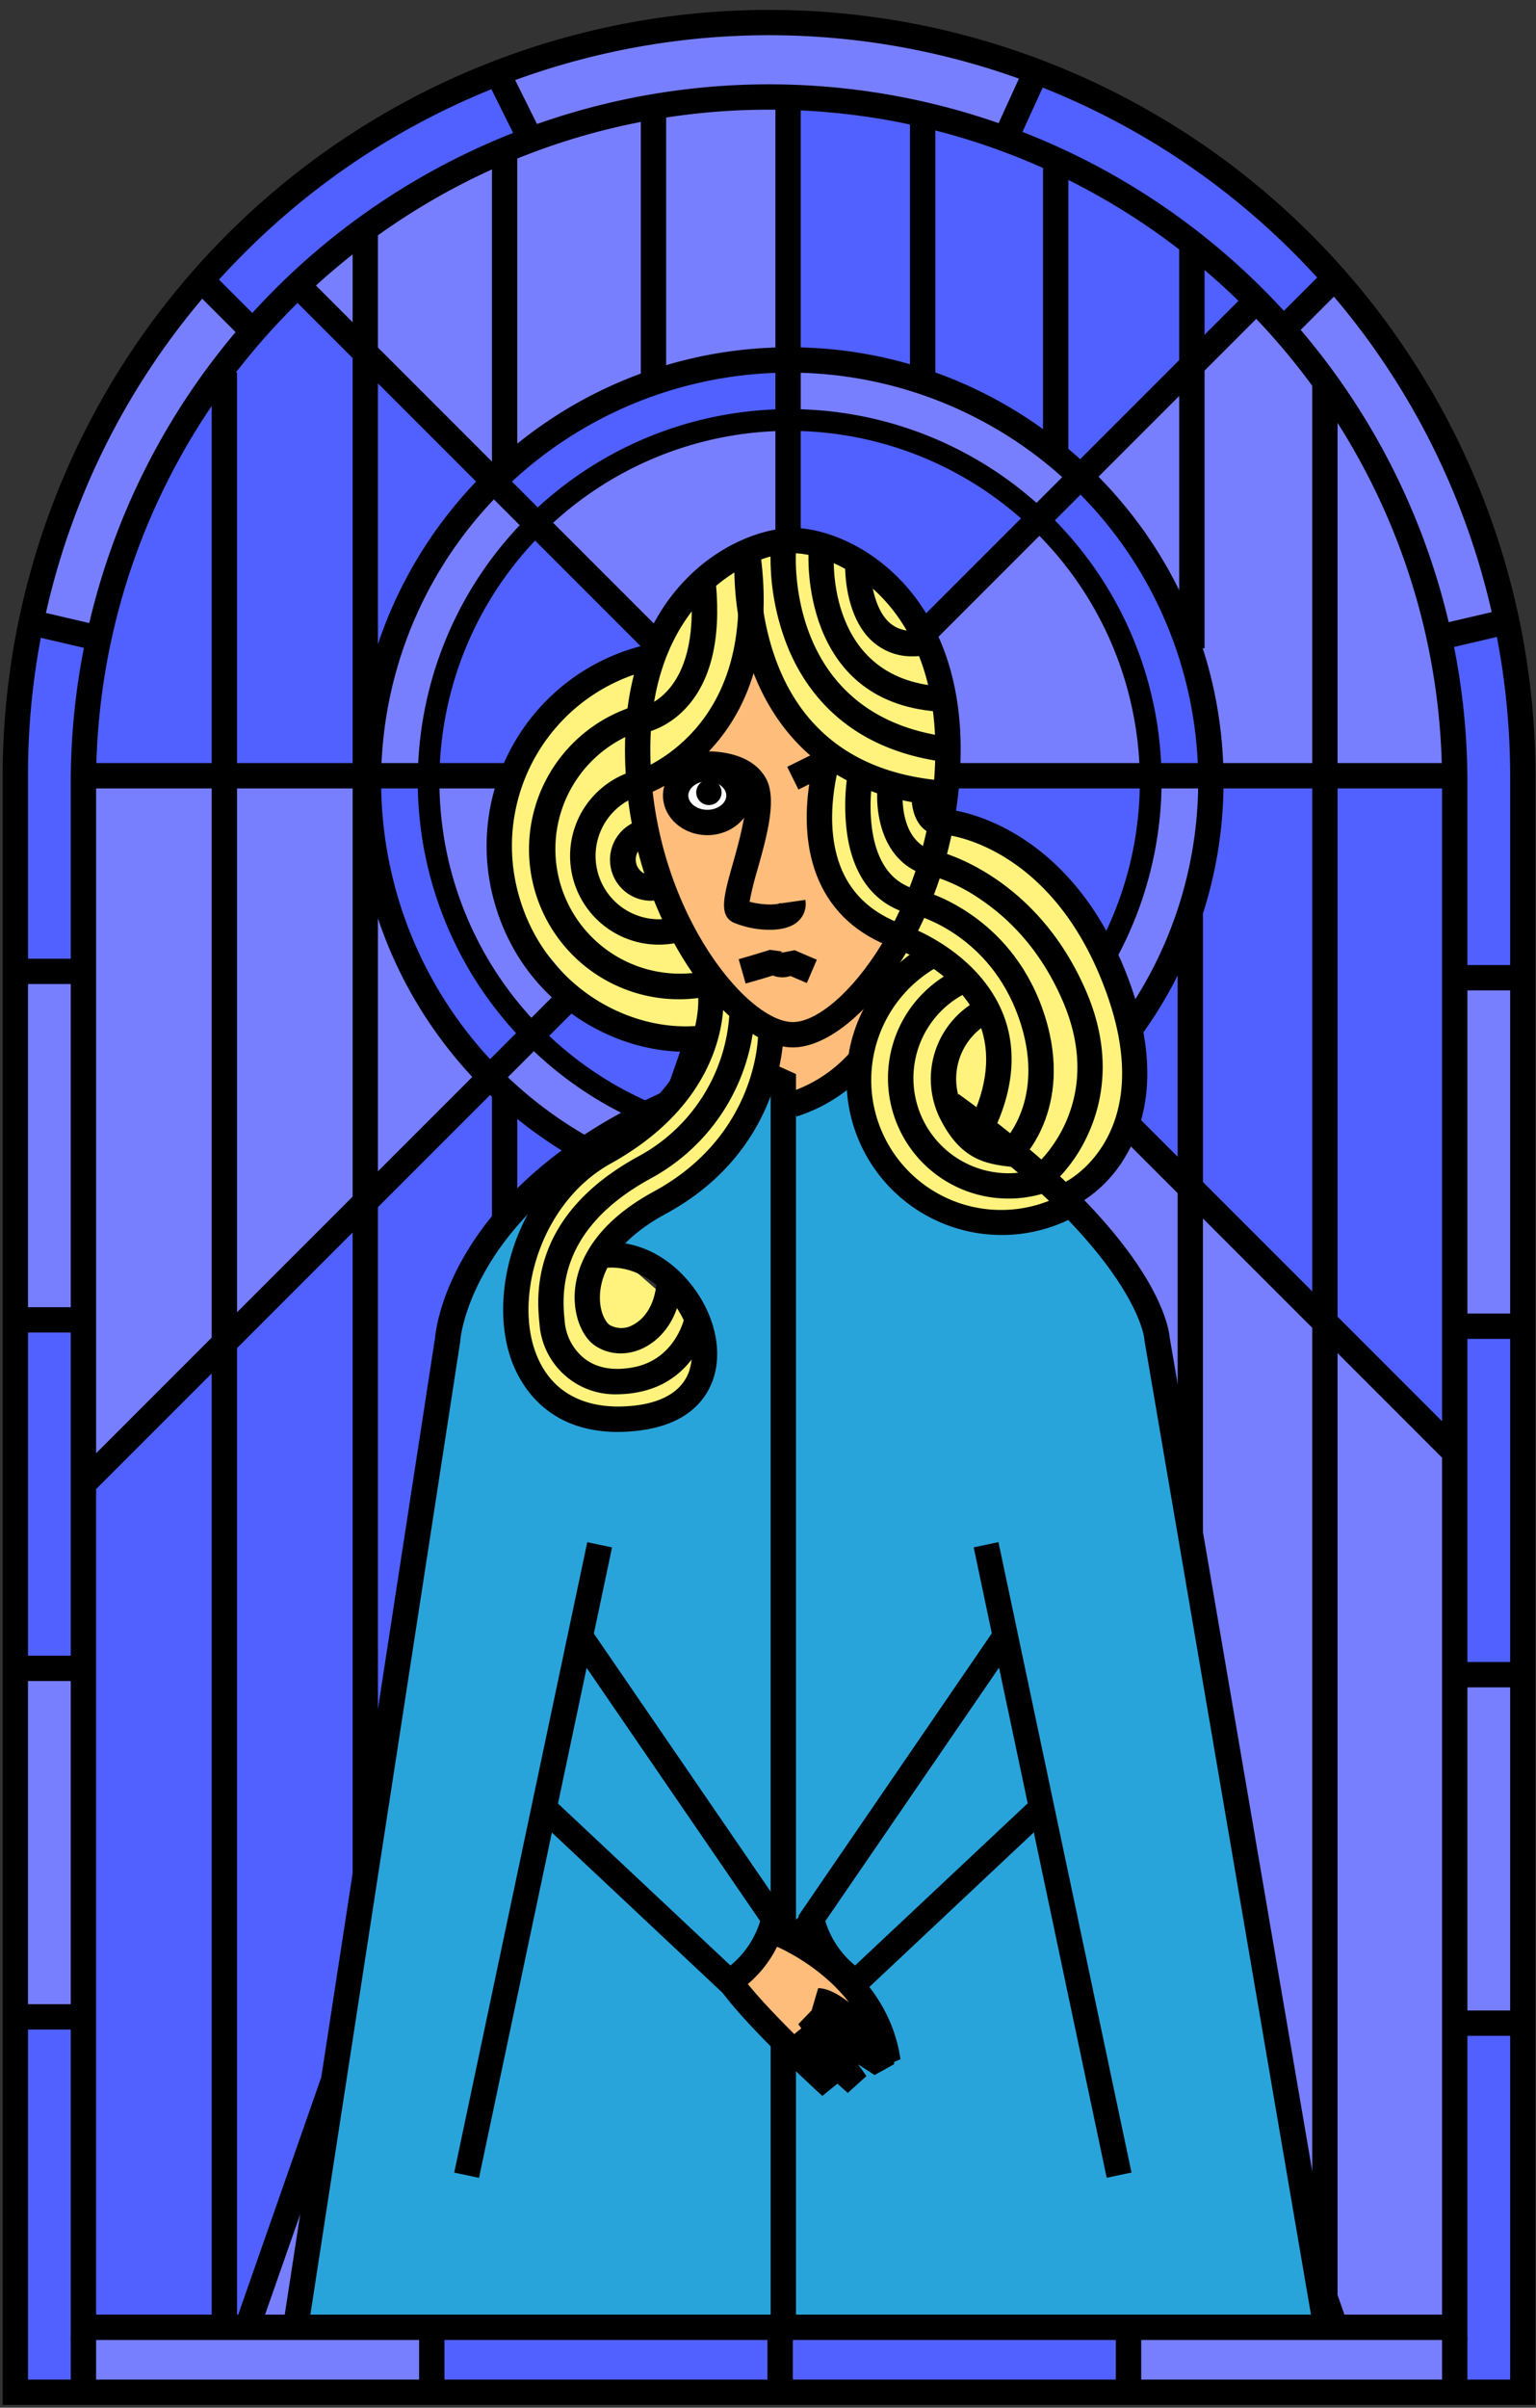 <svg id="Layer_1" data-name="Layer 1" xmlns="http://www.w3.org/2000/svg" viewBox="0 0 485 760">
  <rect x="0" y="0" width="485" height="760" fill="#333333" stroke="none"/>
  <defs>
    <style>
      .cls-1 {
        fill: #ffe300;
      }

      .cls-2 {
        fill: #ffcb00;
      }

      .cls-3 {
        fill: #787fff;
      }

      .cls-4 {
        fill: #5061ff;
      }

      .cls-5 {
        fill: #ffbd7b;
      }

      .cls-6 {
        fill: #fff;
      }

      .cls-7 {
        fill: #29a4db;
      }

      .cls-8 {
        fill: #fff37d;
      }
    </style>
  </defs>
  <title>Echtgenotes</title>
  <polyline class="cls-1" points="450.09 424.56 479.94 440.6 479.05 462.87 450.98 451.29 450.09 424.56"/>
  <polygon class="cls-2" points="480.84 212.62 450.55 252.72 453.46 424.51 480.85 436.96 480.84 212.62"/>
  <polyline class="cls-3" points="341.35 342.06 457.19 454.13 459.25 732.56 420.44 732.56 297.91 370.67 341.35 342.06"/>
  <path class="cls-3" d="M384.34,245.62h73s1-98-62-148l-53,51S385.34,199.62,384.34,245.62Z"/>
  <path class="cls-3" d="M247.34,111.62s-53,4-91,39l-61-61s28-30,74-46,79-12,79-12Z"/>
  <path class="cls-3" d="M27.34,246.62l86-1s2,55,40,93l-125,127Z"/>
  <polygon class="cls-3" points="78.34 733.62 169.34 735.62 192.34 513.62 152.34 517.62 78.34 733.62"/>
  <path class="cls-3" d="M247.34,111.62s76,8,95,37l-14,15s-38-33-78-30Z"/>
  <path class="cls-3" d="M364.34,244.62l17-1s7,47-37,96l-14-8S361.34,287.62,364.34,244.62Z"/>
  <polygon class="cls-3" points="169.34 326.62 201.34 350.62 188.34 362.62 153.34 338.62 169.34 326.62"/>
  <path class="cls-3" d="M156.34,150.62l14,14s-33,28-34,80h-19S123.34,172.62,156.34,150.62Z"/>
  <path class="cls-4" d="M385,242.67h72.07V458.05L344.34,339.62S385.74,300.72,385,242.67Z"/>
  <path class="cls-4" d="M301.34,246.62c-.77-.65,61-1,61-1s2,36-13,52C349.34,297.62,320.34,262.62,301.34,246.62Z"/>
  <path class="cls-4" d="M250.34,133.62l-2,43,35,28,45-41S288.34,128.62,250.34,133.62Z"/>
  <path class="cls-4" d="M168.1,165.88l37.24,35.74-25,44-44-1S130.12,204.32,168.1,165.88Z"/>
  <path class="cls-4" d="M156.34,150.62l14,14s35-36,80-31l-3-22S175.34,119.62,156.34,150.62Z"/>
  <path class="cls-4" d="M136.34,244.62s-7,44,33,82l-15.7,14.76s-38.3-34.76-36.3-96.76Z"/>
  <path class="cls-4" d="M152.34,151.61s-36,40-38,91h-86s2-56,14-77,45-77,53-76Z"/>
  <path class="cls-4" d="M251.39,112.71s54.95,5.91,90.95,35.91l53-55s-60-60-143-63Z"/>
  <path class="cls-4" d="M331.34,166.62s33,41,31,79l19-2s-2.59-64.37-40.8-91.69Z"/>
  <path class="cls-3" d="M286.54,206.45l38.72-39.74s39.08,17.91,37.08,78.91l-61,1Z"/>
  <path class="cls-3" d="M206.34,200.62l-36-36s20.09-23.92,54-27.46,21.91-4.59,21.91-4.59l2.05,44.05s-15-2-17-1S206.34,200.62,206.34,200.62Z"/>
  <path class="cls-3" d="M177,245.68l-41.26,2s3.6,54.9,33.6,78.9l13-14Z"/>
  <polygon class="cls-4" points="182.34 312.62 169.34 326.62 207.34 351.62 216.34 331.62 182.34 312.62"/>
  <polygon class="cls-4" points="153.34 341.62 28.34 465.62 27.34 733.62 78.34 733.62 152.34 517.62 129.34 488.62 137.34 460.62 139.34 423.62 173.34 381.62 181.34 363.62 153.34 341.62"/>
  <polygon class="cls-4" points="326.22 465.8 420.34 732.62 330.34 735.62 332.34 506.62 326.22 465.8"/>
  <polygon class="cls-4" points="291.34 354.62 320.34 336.62 335.1 334.26 338.14 345.39 298.34 370.62 291.34 354.62"/>
  <polygon class="cls-3" points="290.34 351.62 313.34 339.62 299.34 334.62 290.34 351.62"/>
  <polygon class="cls-3" points="285.34 354.62 291.34 360.62 288.34 366.62 280.34 362.62 285.34 354.62"/>
  <polyline class="cls-4" points="301.34 246.62 298.34 259.62 323.99 267.21 339.34 267.62 301.34 246.62"/>
  <path d="M249.34,383.62c-75.54,0-137-61.46-137-137s61.46-137,137-137,137,61.45,137,137S324.88,383.62,249.34,383.62Zm0-266a129,129,0,1,0,129,129A129.15,129.15,0,0,0,249.34,117.62Z"/>
  <path d="M249.34,364A117.43,117.43,0,1,1,366.77,246.62,117.56,117.56,0,0,1,249.34,364Zm0-228A110.58,110.58,0,1,0,359.91,246.62,110.7,110.7,0,0,0,249.34,136Z"/>
  <rect x="244.84" y="28.62" width="8" height="217.5"/>
  <rect x="167.89" y="58.42" width="8" height="219" transform="translate(-68.39 170.73) rotate(-45)"/>
  <rect x="26.34" y="240.87" width="223.75" height="8"/>
  <rect x="-19.99" y="352.94" width="315.52" height="8" transform="translate(-212.06 201.99) rotate(-45)"/>
  <rect x="215.43" y="166.67" width="211.22" height="8" transform="translate(-26.66 276.97) rotate(-45)"/>
  <rect x="245.59" y="240.87" width="212.75" height="8"/>
  <rect x="349.1" y="201.15" width="8.13" height="302.08" transform="translate(-145.6 352.88) rotate(-45)"/>
  <rect x="331.85" y="229.54" width="8" height="519.94" transform="translate(-142.83 138.4) rotate(-19.29)"/>
  <rect x="-96.12" y="485.51" width="519.94" height="8" transform="translate(-352.31 482.46) rotate(-70.71)"/>
  <rect x="286.84" y="353.62" width="8" height="382"/>
  <rect x="287.34" y="36.62" width="8" height="84"/>
  <rect x="329.34" y="350.62" width="8" height="385"/>
  <rect x="329.34" y="51.62" width="8" height="92"/>
  <rect x="371.84" y="288.62" width="8" height="447"/>
  <rect x="372.34" y="74.62" width="8" height="130"/>
  <rect x="414.34" y="117.62" width="8" height="618"/>
  <rect x="66.84" y="117.62" width="8" height="618"/>
  <rect x="111.34" y="72.62" width="8" height="663"/>
  <rect x="155.34" y="44.62" width="8" height="103"/>
  <rect x="155.34" y="345.62" width="8" height="103"/>
  <rect x="202.34" y="30.62" width="8" height="88"/>
  <path class="cls-5" d="M253.83,347l17.51-11.34,5-23-13,9s-15,4-16,4-4,9-4,9l4,7Z"/>
  <polygon class="cls-5" points="260.49 323.28 283.34 298.62 266.34 284.62 258.34 248.62 259.34 236.62 238.34 206.62 221.34 233.62 201.34 249.62 213.34 293.62 242.34 323.62 260.49 323.28"/>
  <ellipse class="cls-6" cx="224.34" cy="251.12" rx="8" ry="6.5"/>
  <polygon class="cls-7" points="339.34 383.62 363.34 411.62 418.34 735.62 94.34 730.62 141.34 422.62 165.34 379.62 169.34 386.62 162.34 419.62 173.34 441.62 203.34 448.62 223.34 436.62 219.34 411.62 201.34 396.62 190.34 394.62 208.34 381.62 234.34 359.62 239.34 341.62 248.34 344.62 258.81 345.3 268.51 338.97 273.34 348.62 283.34 372.62 306.34 384.62 339.34 383.62"/>
  <polygon class="cls-5" points="243.34 609.62 269.34 627.62 274.34 639.62 252.34 650.62 230.34 627.62 243.34 609.62"/>
  <polygon class="cls-8" points="283.34 298.62 263.34 280.62 258.27 255.78 262.34 239.62 246.24 221.07 237.34 201.62 225.87 227.09 201.34 249.62 211.06 282.63 234.34 320.62 244.85 328.44 229.57 362.69 192.34 390.62 196.71 397.87 221.71 419.62 218.93 439.98 191.62 448.78 167.34 433.62 164.34 394.62 193.34 359.62 219.34 338.62 222.34 327.62 188.34 319.62 161.34 287.62 157.34 257.62 171.34 228.62 203.34 206.62 223.34 181.62 246.34 169.62 265.34 173.62 293.34 201.62 299.34 239.62 298.34 259.62 335.34 278.62 356.34 317.62 358.34 355.62 331.39 382.59 299.46 382.59 276.34 362.62 271.23 328.91 283.34 298.62"/>
  <path d="M97.29,735.22,89.39,734l48-311.86c.32-3.7,5.43-47.22,71.32-77.18l3.32,7.29c-18.15,8.25-42.8,23-57.21,46.22-8.57,13.84-9.45,24.32-9.46,24.42l0,.32Z"/>
  <path d="M414.4,733.29,361.35,423v-.27c0-.21-2.45-27.14-63.34-70.9l4.67-6.49c61.87,44.46,66.33,73.15,66.64,76.76l53,309.81Z"/>
  <rect x="66.65" y="583.12" width="203.38" height="8" transform="translate(-440.89 630.56) rotate(-78.08)"/>
  <path d="M229.92,630.71l-59.19-55.58,5.47-5.83,54.44,51.11a29.12,29.12,0,0,0,9.39-14l-60-87.53,6.6-4.53,61.91,90.33-.26,1.59a36.79,36.79,0,0,1-15.73,22.67Z"/>
  <rect x="328.34" y="485.42" width="8" height="203.38" transform="translate(-114.08 81.29) rotate(-11.92)"/>
  <path d="M270.76,630.71l-2.64-1.77a36.79,36.79,0,0,1-15.73-22.67l-.26-1.59L314,514.35l6.6,4.53-60,87.53a29.22,29.22,0,0,0,9.4,14l54.43-51.12,5.48,5.83Z"/>
  <path d="M259.65,661.58c-.91-.83-22.39-20.4-31.51-32.56l6.4-4.8c3.86,5.15,10.3,11.92,16.26,17.85l2.22-1.82-.94-1.31,4.2-4.37,2.06-7c2.89,0,6.32,1.84,9.74,4.49-9.38-12.11-23-17.7-23.23-17.78l3-7.43c1.31.53,32.19,13.21,36.47,43.15l-2,.86a5.53,5.53,0,0,1,0,.71L276.15,655l-5.22-3.41,2.66,3.73-5.91,5.32-3.26-2.91Z"/>
  <rect x="250.51" y="605.62" width="5.66" height="8" transform="translate(-356.86 357.69) rotate(-45)"/>
  <path d="M250.34,330.62c-20.93,0-53-42.12-53-94,0-28.74,10.91-45.56,20.06-54.6,11.51-11.37,24.94-15.4,32.94-15.4s21.43,4,32.94,15.4c9.15,9,20.06,25.86,20.06,54.6C303.34,288.5,271.27,330.62,250.34,330.62Zm0-156c-14.1,0-45,15.61-45,62,0,48.82,30,86,45,86s45-37.18,45-86C295.34,190.23,264.44,174.62,250.34,174.62Z"/>
  <path d="M297.48,254.42c-20.55-1.58-36.71-9.11-48-22.38-20-23.43-17.58-56.11-17.47-57.49l8,.65-4-.32,4,.32c0,.3-2.23,30.83,15.61,51.69,9.89,11.57,24.2,18.14,42.52,19.55Z"/>
  <path d="M298.84,240.59c-30.85-3.86-44.33-22-50.21-36.6a75.84,75.84,0,0,1-5.28-30.66l8,.57-4-.28,4,.28c-.15,2.13-3,52.31,48.51,58.75Z"/>
  <path d="M296,224.6c-43.46-3.25-40.72-49.79-40.69-50.26l8,.55-4-.27,4,.27c-.11,1.59-2.18,39.08,33.31,41.74Z"/>
  <path d="M288.28,207.17a18.54,18.54,0,0,1-12.67-4.59c-9.07-8-8.77-23.58-8.75-24.24l8,.2c-.08,3.48.86,13.48,6.06,18.05,2.55,2.24,5.88,3,10.22,2.35l1.2,7.91A26.08,26.08,0,0,1,288.28,207.17Z"/>
  <path d="M284.05,299.84c-11.53-3.71-19.81-10.45-24.61-20-9.52-19-1.74-42.21-1.41-43.19l7.57,2.6-3.78-1.3,3.78,1.29c-.07.21-7,21.09,1,37.06,3.81,7.57,10.5,12.94,19.89,16Z"/>
  <path d="M287.33,288.49c-11.1-2.9-18-11.78-19.91-25.7a66.86,66.86,0,0,1,.32-19.15l7.87,1.45-3.93-.72,3.93.72c-.06.31-5.37,30.67,13.74,35.66Z"/>
  <path d="M293.37,276.5c-15.4-3.85-17.29-21.05-16.14-29.61l7.93,1.07-4-.53,4,.52c-.09.72-2.15,17.71,10.15,20.79Z"/>
  <path d="M295.56,263.54c-6.66-1.33-8-8.93-7.7-13.22l8,.51-4-.25,4,.23c-.11,2,.5,4.73,1.28,4.88Z"/>
  <path d="M202.65,251.28l-2.37-7.64,1.19,3.82-1.2-3.82c1.58-.5,38.65-12.92,32.13-66.13l7.94-1c2.11,17.2,1.08,41.57-15.84,59.94C214.28,247.58,203.12,251.13,202.65,251.28Z"/>
  <path d="M202.62,231.48l-1.05-7.93c.77-.12,19.75-3.46,16.48-38.68l8-.73c1.65,17.73-1.61,31.05-9.66,39.57C210.11,230.32,203.36,231.38,202.62,231.48Z"/>
  <path d="M208,298.18a28,28,0,0,1-5.66-55.42l1.64,7.83a20,20,0,0,0,8.16,39.16l1.63,7.83A28.27,28.27,0,0,1,208,298.18Z"/>
  <path d="M214.35,315.42A47.34,47.34,0,0,1,203.53,222l1.83,7.79a39.34,39.34,0,0,0,18,76.59l1.83,7.79A47.34,47.34,0,0,1,214.35,315.42Z"/>
  <path d="M216.58,332c-25.28,0-53.59-17.62-61.22-50.14a65.19,65.19,0,0,1,48.49-78.28l1.83,7.79A57.18,57.18,0,0,0,163.14,280c7.25,30.87,35.55,46.43,58.72,43.65l1,7.95A53.75,53.75,0,0,1,216.58,332Z"/>
  <path d="M195.14,452c-23.65,0-31.66-16.4-34.09-23.93-6.9-21.42,2.66-53.77,27.9-67.78,34.52-19.14,31.57-46,31.42-47.15l7.93-1.05c.19,1.35,4,33.29-35.47,55.2-21.48,11.92-30,40.3-24.16,58.33,4.37,13.56,15.81,20,32.2,18,8.59-1.07,14.32-4.63,16.53-10.28,2.64-6.74.19-16.27-6.08-23.71s-14.45-10.71-22.17-9.12l-1.62-7.83c10.64-2.2,21.81,2.21,29.9,11.79,8.24,9.76,11.15,22.24,7.42,31.79-2.33,6-8.22,13.46-23,15.3A56.85,56.85,0,0,1,195.14,452Z"/>
  <path d="M195,440.11A23.91,23.91,0,0,1,170.36,418c-.84-8.41-3.4-34,31.06-52.9a54.91,54.91,0,0,0,28.92-45.5h8a62.91,62.91,0,0,1-33.08,52.5c-29.81,16.36-27.73,37.24-26.94,45.1a16.72,16.72,0,0,0,6.31,11.7c3.84,2.91,8.89,3.84,15,2.76,14-2.46,16.66-16.19,16.76-16.78l7.88,1.41c-.14.81-3.71,19.8-23.24,23.25A35.11,35.11,0,0,1,195,440.11Z"/>
  <path d="M196,427.21a14.59,14.59,0,0,1-7.74-2.2c-4.29-2.68-7-9.21-6.81-16.24.22-7.25,3.77-21.13,25-32.67,32.37-17.57,32.9-48.2,32.91-49.49h8c0,1.48-.42,36.61-37.09,56.51-17.74,9.63-20.67,20.35-20.84,25.88-.17,5.37,2,8.57,3.05,9.21a7.36,7.36,0,0,0,7.55-.1c4.44-2.39,7.18-7.85,7.33-14.59l8,.18c-.22,9.66-4.53,17.68-11.53,21.45A16.49,16.49,0,0,1,196,427.21Z"/>
  <path d="M313.22,358.21l-7.17-3.54c5.79-11.74,6.88-22.37,3.23-31.6-6.19-15.7-24.16-22.64-24.35-22.71l2.81-7.49c.87.32,21.42,8.18,29,27.19C321.24,331.5,320.07,344.33,313.22,358.21Z"/>
  <path d="M322.68,365.81l-5.63-5.68c.53-.55,13.48-14.1,4.52-39.17-9.12-25.55-31.18-31.78-32.12-32l2.05-7.73c1.1.29,27,7.43,37.61,37.07C339.84,348.32,323.39,365.11,322.68,365.81Z"/>
  <path d="M332.42,373.64l-5.2-6.08c.9-.78,22-19.63,8.44-51.37-5.85-13.66-14.56-24.49-25.87-32.17a54.14,54.14,0,0,0-15.4-7.52l1.89-7.77c1.26.3,31.13,7.89,46.74,44.31,8.31,19.4,5.05,34.81.84,44.31A48.9,48.9,0,0,1,332.42,373.64Z"/>
  <path d="M340.13,380.19,336.55,373c1.16-.59,28.55-15.22,13-59.09-16.36-46.18-49.25-50.21-50.64-50.35l.8-8c1.6.15,39.25,4.45,57.38,55.64,5.13,14.49,9.05,35.51-1.45,53.36A41.56,41.56,0,0,1,340.13,380.19Z"/>
  <path d="M316.39,389.83a49,49,0,0,1-22.5-92.58l3.67,7.11a41,41,0,1,0,37.56,72.89l3.67,7.11A48.81,48.81,0,0,1,316.39,389.83Z"/>
  <path d="M318.52,378.33A38,38,0,0,1,301,306.54l3.67,7.11A30,30,0,1,0,332.2,367l3.67,7.11A37.72,37.72,0,0,1,318.52,378.33Z"/>
  <path d="M321.9,368.59l-1.38-.15c-8.59-.92-16.7-1.79-23.48-14.95a28.22,28.22,0,0,1,12.14-38l3.66,7.11a20.2,20.2,0,0,0-8.69,27.18c4.81,9.34,9.22,9.81,17.22,10.67l1.41.15Z"/>
  <polygon points="251.34 609.62 243.34 609.62 243.34 344.19 240.63 342.96 243.94 335.68 251.34 339.04 251.34 609.62"/>
  <rect x="243.34" y="643.62" width="8" height="88"/>
  <path d="M205.5,284.32A12.94,12.94,0,0,1,192.88,274a12.94,12.94,0,0,1,10-15.28l1.63,7.83a4.92,4.92,0,0,0,2,9.63l1.63,7.83A12.59,12.59,0,0,1,205.5,284.32Z"/>
  <path d="M251.52,352.44l-2.36-7.65A43.63,43.63,0,0,0,268,332.68l6.16,5.1A51.08,51.08,0,0,1,251.52,352.44Z"/>
  <path d="M223.34,263.62c-7.72,0-14-5.61-14-12.5s6.28-12.5,14-12.5,14,5.6,14,12.5S231.06,263.62,223.34,263.62Zm0-17c-3.25,0-6,2.06-6,4.5s2.75,4.5,6,4.5,6-2.06,6-4.5S226.59,246.62,223.34,246.62Z"/>
  <circle cx="223.84" cy="250.12" r="4"/>
  <rect x="249.72" y="238.98" width="11.91" height="8" transform="translate(-81.19 138.45) rotate(-26.3)"/>
  <path d="M243.05,293.49a29.92,29.92,0,0,1-11.5-2.3c-4.71-2.35-3-8.56-.07-18.86,2-7.16,5.37-19.15,3.36-22.77-2.93-5.28-14.12-4.64-17.81-4l-1.39-7.88a44.26,44.26,0,0,1,10.13-.43c7.78.6,13.34,3.51,16.07,8.42,3.61,6.5.28,18.36-2.66,28.82a100.05,100.05,0,0,0-2.5,10.13c3.37,1,8.76,1.24,9.93.27a.73.73,0,0,0-.19.29l7.88-1.13a7.47,7.47,0,0,1-3,7.34C249.12,292.94,246.11,293.49,243.05,293.49Z"/>
  <path d="M235.44,310.46l-2.2-7.69c.07,0,6.95-2,9.84-2.95l3.48.47a2.08,2.08,0,0,0,.6.22,1,1,0,0,0-.65.28l4.41-.85,7,3-3.16,7.35-5.16-2.21a8.13,8.13,0,0,1-5.57-.16C240.67,309,235.69,310.39,235.44,310.46Z"/>
  <rect class="cls-4" x="459.34" y="637.62" width="23" height="117"/>
  <rect class="cls-3" x="459.34" y="531.62" width="23" height="107"/>
  <rect class="cls-3" x="459.34" y="308.62" width="23" height="107"/>
  <rect class="cls-4" x="459.34" y="419.62" width="23" height="107"/>
  <rect class="cls-3" x="3.34" y="528.62" width="23" height="110"/>
  <rect class="cls-3" x="355.34" y="733.62" width="104" height="22"/>
  <rect class="cls-4" x="248.34" y="733.62" width="104" height="22"/>
  <rect class="cls-4" x="138.34" y="733.62" width="104" height="22"/>
  <rect class="cls-4" x="-39.66" y="686.62" width="114" height="22" transform="translate(714.96 680.28) rotate(90)"/>
  <rect class="cls-4" x="-39.66" y="462.62" width="114" height="22" transform="translate(490.96 456.28) rotate(90)"/>
  <rect class="cls-3" x="-38.66" y="352.62" width="114" height="22" transform="translate(381.96 345.28) rotate(90)"/>
  <rect class="cls-3" x="26.34" y="733.62" width="109" height="22"/>
  <polygon class="cls-4" points="459.34 308.62 482.34 308.62 479.34 212.62 472.34 195.62 456.34 200.62 460.34 256.62 459.34 308.62"/>
  <path class="cls-4" d="M9.34,195.62l21,8s-2.52,80.16-5.26,105.08l-23.74-.08Z"/>
  <polygon class="cls-3" points="61.34 86.62 78.95 105.67 50.34 146.62 30.34 203.62 9.34 195.62 21.34 155.62 42.34 116.62 61.34 86.62"/>
  <polygon class="cls-4" points="61.34 86.62 99.34 55.62 156.34 23.62 166.06 43.29 116.06 72.33 83.25 101.37 73.58 99.22 61.34 86.62"/>
  <polygon class="cls-3" points="156.34 23.62 208.34 8.62 273.34 10.62 326.34 22.62 319.05 44.86 256.18 30.44 203.11 34.48 169.34 43.62 156.34 23.62"/>
  <path class="cls-4" d="M317.34,41.62l9-19,67,39,30,29-16.26,14.74S371.34,57.62,317.34,41.62Z"/>
  <path class="cls-3" d="M423.34,90.62l-16,15,18.11,25.65s30.89,44.35,30.89,69.35l16-5-11-49Z"/>
  <path d="M484.84,759.12H.84v-514a242,242,0,0,1,242-242h0a242,242,0,0,1,242,242Zm-476-8h468v-506A234,234,0,0,0,77.38,79.65,232.47,232.47,0,0,0,8.84,245.12Z"/>
  <path d="M463.34,738.62h-441V247.12a220.49,220.49,0,0,1,220.5-220.5h0a220.49,220.49,0,0,1,220.5,220.5Zm-433-8h425V247.12c0-117.18-95.33-212.5-212.5-212.5s-212.5,95.32-212.5,212.5Z"/>
  <rect x="2.34" y="632.62" width="21" height="8"/>
  <rect x="2.34" y="522.62" width="21" height="8"/>
  <rect x="2.34" y="412.62" width="21" height="8"/>
  <rect x="2.34" y="302.62" width="21" height="8"/>
  <rect x="14.84" y="188.12" width="8" height="21" transform="translate(-178.85 171.73) rotate(-76.84)"/>
  <rect x="67.84" y="86.12" width="8" height="21" transform="translate(-47.28 79.1) rotate(-45)"/>
  <rect x="157.84" y="22.12" width="8" height="21" transform="translate(2.42 75.51) rotate(-26.45)"/>
  <rect x="461.09" y="634.62" width="21" height="8"/>
  <rect x="461.09" y="524.62" width="21" height="8"/>
  <rect x="461.09" y="414.62" width="21" height="8"/>
  <rect x="461.09" y="304.62" width="21" height="8"/>
  <rect x="455.09" y="194.62" width="21" height="8" transform="translate(-33 111.27) rotate(-13.17)"/>
  <rect x="402.09" y="92.62" width="21" height="8" transform="translate(52.51 320.01) rotate(-45)"/>
  <rect x="312.09" y="28.62" width="21" height="8" transform="translate(158.92 312.51) rotate(-65.46)"/>
  <rect x="22.34" y="737.62" width="8" height="15"/>
  <rect x="132.34" y="737.62" width="8" height="15"/>
  <rect x="242.34" y="737.62" width="8" height="15"/>
  <rect x="352.34" y="737.62" width="8" height="15"/>
  <rect x="455.34" y="737.62" width="8" height="15"/>
</svg>
